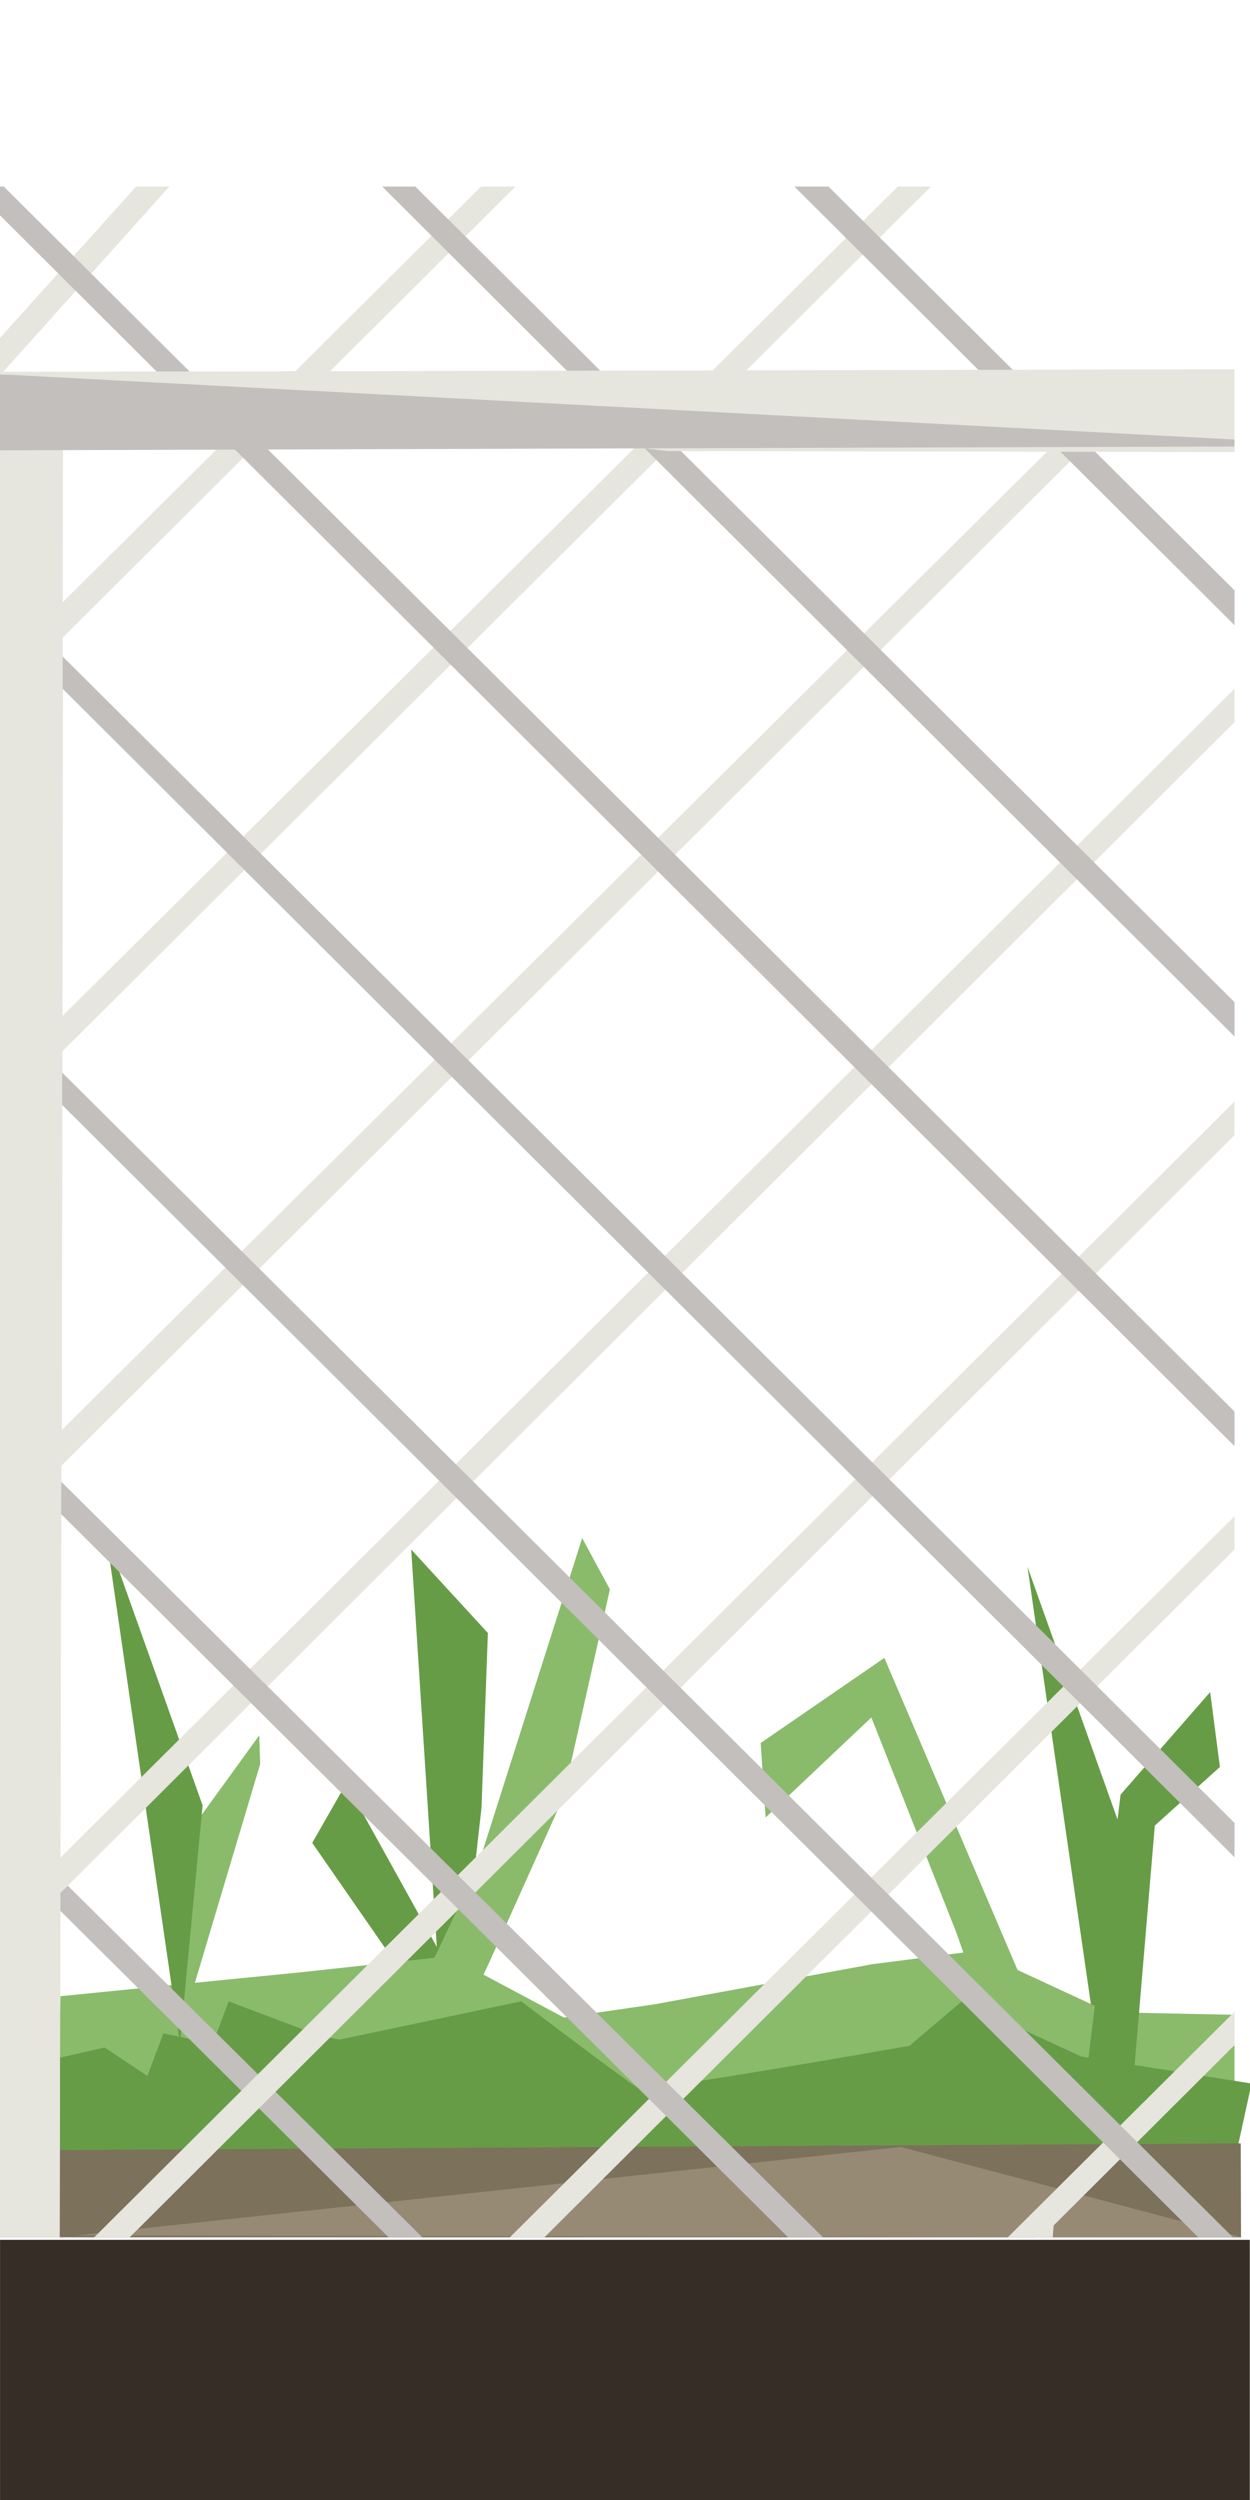 <?xml version="1.0" encoding="UTF-8" standalone="no"?>
<!DOCTYPE svg PUBLIC "-//W3C//DTD SVG 1.1//EN" "http://www.w3.org/Graphics/SVG/1.1/DTD/svg11.dtd">
<svg width="100%" height="100%" viewBox="0 0 96 192" version="1.1" xmlns="http://www.w3.org/2000/svg" xmlns:xlink="http://www.w3.org/1999/xlink" xml:space="preserve" style="fill-rule:evenodd;clip-rule:evenodd;stroke-linejoin:round;stroke-miterlimit:1.414;">
    <g id="fenced-lot-right" transform="matrix(0.5,0,0,0.5,-2651.36,-259.75)">
        <g id="grass" transform="matrix(2,0,0,2,-5307.84,-863.845)">
            <path d="M5343.06,853.109L5329.26,833.209L5331.87,828.634L5344.7,851.797L5343.06,853.109Z" style="fill:rgb(102,156,70);fill-rule:nonzero;"/>
            <path d="M5363.7,825.534L5364.08,831.252L5372.2,823.574L5378.7,840.025L5383.61,853.939L5388.19,854.13L5373.2,819L5363.7,825.534Z" style="fill:rgb(137,187,107);fill-rule:nonzero;"/>
            <path d="M5389.86,851.107L5384.19,812.003L5391.61,832.825" style="fill:rgb(102,156,70);fill-rule:nonzero;"/>
            <path d="M5372.26,842.525L5355.59,845.596L5348.59,846.619L5339.76,841.91L5328.42,843.139L5309.92,844.981L5309.59,858.292L5400.09,856.249L5400.09,846.409L5390.42,846.211L5380.26,841.5L5372.26,842.525Z" style="fill:rgb(137,187,107);fill-rule:nonzero;"/>
            <path d="M5339.64,853.838L5336.86,810.672L5342.75,817.089L5342.26,830.505L5339.64,853.838Z" style="fill:rgb(102,156,70);fill-rule:nonzero;"/>
            <path d="M5349.99,809.796L5352.12,813.734L5348.52,829.775L5342.95,842.171L5338.04,852.817L5333.46,852.962L5341.97,835.025L5349.99,809.796Z" style="fill:rgb(137,187,107);fill-rule:nonzero;"/>
            <path d="M5392.02,855.006L5393.97,831.875L5398.97,827.375L5398.22,821.625L5391.34,829.5L5388.84,850L5392.02,855.006Z" style="fill:rgb(102,156,70);fill-rule:nonzero;"/>
            <path d="M5319.14,847.664L5325.26,827.157L5325.19,824.946L5320.11,831.962L5319.14,847.664Z" style="fill:rgb(137,187,107);fill-rule:nonzero;"/>
            <path d="M5307.69,858.741L5307.32,850.285L5313.31,848.922L5316.6,851.104L5317.83,847.83L5321.61,848.649L5322.84,845.375L5329.89,848.038L5331.36,848.311L5345.31,845.375C5345.31,845.375 5353.74,851.792 5354.35,852.065C5354.96,852.338 5375.12,848.792 5375.12,848.792L5379.15,845.375L5388.31,849.61L5401.4,851.687L5400.04,857.924L5307.69,858.741Z" style="fill:rgb(102,156,70);fill-rule:nonzero;"/>
            <path d="M5319.1,848.606L5313.42,809.502L5320.84,830.324" style="fill:rgb(102,156,70);fill-rule:nonzero;"/>
        </g>
        <g id="ground" transform="matrix(2,0,0,2,-5307.84,-863.845)">
            <path d="M5304.13,856.833L5304.12,863.5L5400.59,863.5L5400.57,856.286L5304.13,856.833Z" style="fill:rgb(124,113,91);fill-rule:nonzero;"/>
            <path d="M5311.14,863.363L5374.46,856.56L5400.66,863.5L5311.14,863.363Z" style="fill:rgb(151,138,117);fill-rule:nonzero;"/>
        </g>
        <g id="fence" transform="matrix(2,0,0,2,-5307.84,-863.845)">
            <clipPath id="_clip1">
                <rect x="5304.34" y="706" width="95.749" height="157.5"/>
            </clipPath>
            <g clip-path="url(#_clip1)">
                <g transform="matrix(1,0,0,1,5304.34,671.5)">
                    <g transform="matrix(1,0,0,1,-5304.34,-671.5)">
                        <path d="M5386.22,862.219L5386.04,864.892L5316.95,933.616L5313.67,934.172L5386.22,862.219Z" style="fill:rgb(230,229,222);fill-rule:nonzero;"/>
                    </g>
                    <g transform="matrix(1,0,0,1,-5304.34,-671.5)">
                        <path d="M5302.81,828.878L5303.01,831.552L5372.8,900.982L5376.1,901.57L5302.81,828.878Z" style="fill:rgb(194,191,188);fill-rule:nonzero;"/>
                    </g>
                    <g transform="matrix(1,0,0,1,-5304.34,-671.5)">
                        <path d="M5303.91,863.647L5309.86,863.647L5310.03,784.879L5303.91,863.647Z" style="fill:rgb(230,229,222);fill-rule:nonzero;"/>
                    </g>
                    <g transform="matrix(1,0,0,1,-5304.34,-671.5)">
                        <path d="M5310.03,801.861L5310.12,742.809L5303.7,739.141L5303.91,863.646L5310.03,801.861Z" style="fill:rgb(230,229,222);fill-rule:nonzero;"/>
                    </g>
                    <g transform="matrix(1,0,0,1,-5304.34,-671.5)">
                        <path d="M5391.41,720.681L5390.96,723.626L5308.56,805.67L5304.89,806.595L5391.41,720.681Z" style="fill:rgb(230,229,222);fill-rule:nonzero;"/>
                    </g>
                    <g transform="matrix(1,0,0,1,-5304.34,-671.5)">
                        <path d="M5389.79,690.551L5389.37,693.469L5308.4,774.072L5304.78,774.964L5389.79,690.551Z" style="fill:rgb(230,229,222);fill-rule:nonzero;"/>
                    </g>
                    <g transform="matrix(1,0,0,1,-5304.34,-671.5)">
                        <path d="M5397.97,650.625L5397.38,653.701L5308.51,742.219L5304.66,743.326L5397.97,650.625Z" style="fill:rgb(230,229,222);fill-rule:nonzero;"/>
                    </g>
                    <g transform="matrix(1,0,0,1,-5304.34,-671.5)">
                        <path d="M5376.74,638.163L5376.57,641.009L5304.23,721.672L5300.77,722.64L5376.74,638.163Z" style="fill:rgb(230,229,222);fill-rule:nonzero;"/>
                    </g>
                    <g transform="matrix(1,0,0,1,-5304.34,-671.5)">
                        <path d="M5441.34,703.505L5439.9,707.433L5310,836.98L5305.01,839.234L5441.34,703.505Z" style="fill:rgb(230,229,222);fill-rule:nonzero;"/>
                    </g>
                    <g transform="matrix(1,0,0,1,-5304.34,-671.5)">
                        <path d="M5458.35,718.241L5456.58,722.503L5310.56,868.168L5305.12,870.866L5458.35,718.241Z" style="fill:rgb(230,229,222);fill-rule:nonzero;"/>
                    </g>
                    <g transform="matrix(1,0,0,1,-5304.34,-671.5)">
                        <path d="M5427.73,780.616L5426.57,784.27L5309.86,900.617L5305.24,902.504L5427.73,780.616Z" style="fill:rgb(230,229,222);fill-rule:nonzero;"/>
                    </g>
                    <g transform="matrix(1,0,0,1,-5304.34,-671.5)">
                        <path d="M5435.65,810.789L5434.46,814.477L5316.32,932.248L5311.66,934.172L5435.65,810.789Z" style="fill:rgb(230,229,222);fill-rule:nonzero;"/>
                    </g>
                    <g transform="matrix(1,0,0,1,-5304.34,-671.5)">
                        <path d="M5302.58,766.608L5303.65,770.146L5415.24,881.377L5419.7,883.132L5302.58,766.608Z" style="fill:rgb(194,191,188);fill-rule:nonzero;"/>
                    </g>
                    <g transform="matrix(1,0,0,1,-5304.34,-671.5)">
                        <path d="M5304.74,736.762L5306.03,740.521L5428.31,862.445L5433.07,864.501L5304.74,736.762Z" style="fill:rgb(194,191,188);fill-rule:nonzero;"/>
                    </g>
                    <g transform="matrix(1,0,0,1,-5304.34,-671.5)">
                        <path d="M5290.92,691.419L5292.16,695.132L5412.31,814.919L5417,816.912L5290.92,691.419Z" style="fill:rgb(194,191,188);fill-rule:nonzero;"/>
                    </g>
                    <g transform="matrix(1,0,0,1,-5304.34,-671.5)">
                        <path d="M5302.24,671.216L5303.66,675.113L5432.68,803.774L5437.63,806.016L5302.24,671.216Z" style="fill:rgb(194,191,188);fill-rule:nonzero;"/>
                    </g>
                    <g transform="matrix(1,0,0,1,-5304.34,-671.5)">
                        <path d="M5302.12,639.583L5303.01,642.937L5405.73,745.306L5409.95,746.815L5302.12,639.583Z" style="fill:rgb(194,191,188);fill-rule:nonzero;"/>
                    </g>
                    <g transform="matrix(1,0,0,1,-5304.34,-671.5)">
                        <path d="M5302.7,798.243L5302.9,800.917L5372.69,870.347L5375.98,870.935L5302.7,798.243Z" style="fill:rgb(194,191,188);fill-rule:nonzero;"/>
                    </g>
                    <g transform="matrix(1,0,0,1,-5304.34,-671.5)">
                        <path d="M5300.92,862.928L5301.12,865.602L5370.9,935.032L5374.2,935.621L5300.92,862.928Z" style="fill:rgb(194,191,188);fill-rule:nonzero;"/>
                    </g>
                    <g transform="matrix(1,0,0,1,-5304.34,-671.5)">
                        <path d="M5303.91,863.961L5309.86,863.961L5310.03,784.88L5303.91,863.961Z" style="fill:rgb(230,229,222);fill-rule:nonzero;"/>
                    </g>
                    <g transform="matrix(1,0,0,1,-5304.34,-671.5)">
                        <path d="M5310.03,792.544L5310.12,724.587L5303.7,720.366L5303.91,863.647L5310.03,792.544Z" style="fill:rgb(230,229,222);fill-rule:nonzero;"/>
                    </g>
                    <g transform="matrix(1,0,0,1,-5304.34,-671.5)">
                        <path d="M5356.56,726.315L5406.8,726.403L5409.92,720.015L5303.99,720.232L5356.56,726.315Z" style="fill:rgb(230,229,222);fill-rule:nonzero;"/>
                    </g>
                    <g transform="matrix(1,0,0,1,-5304.34,-671.5)">
                        <path d="M5303.99,720.353L5303.99,726.262L5409.65,725.934L5303.99,720.353Z" style="fill:rgb(194,191,188);fill-rule:nonzero;"/>
                    </g>
                </g>
            </g>
        </g>
        <g id="dirt" transform="matrix(1.966,-1.63185e-17,-1.65972e-17,2.068,5305.95,515.513)">
            <rect x="-1.639" y="168.292" width="97.639" height="19.345" style="fill:rgb(53,45,38);"/>
        </g>
    </g>
</svg>
